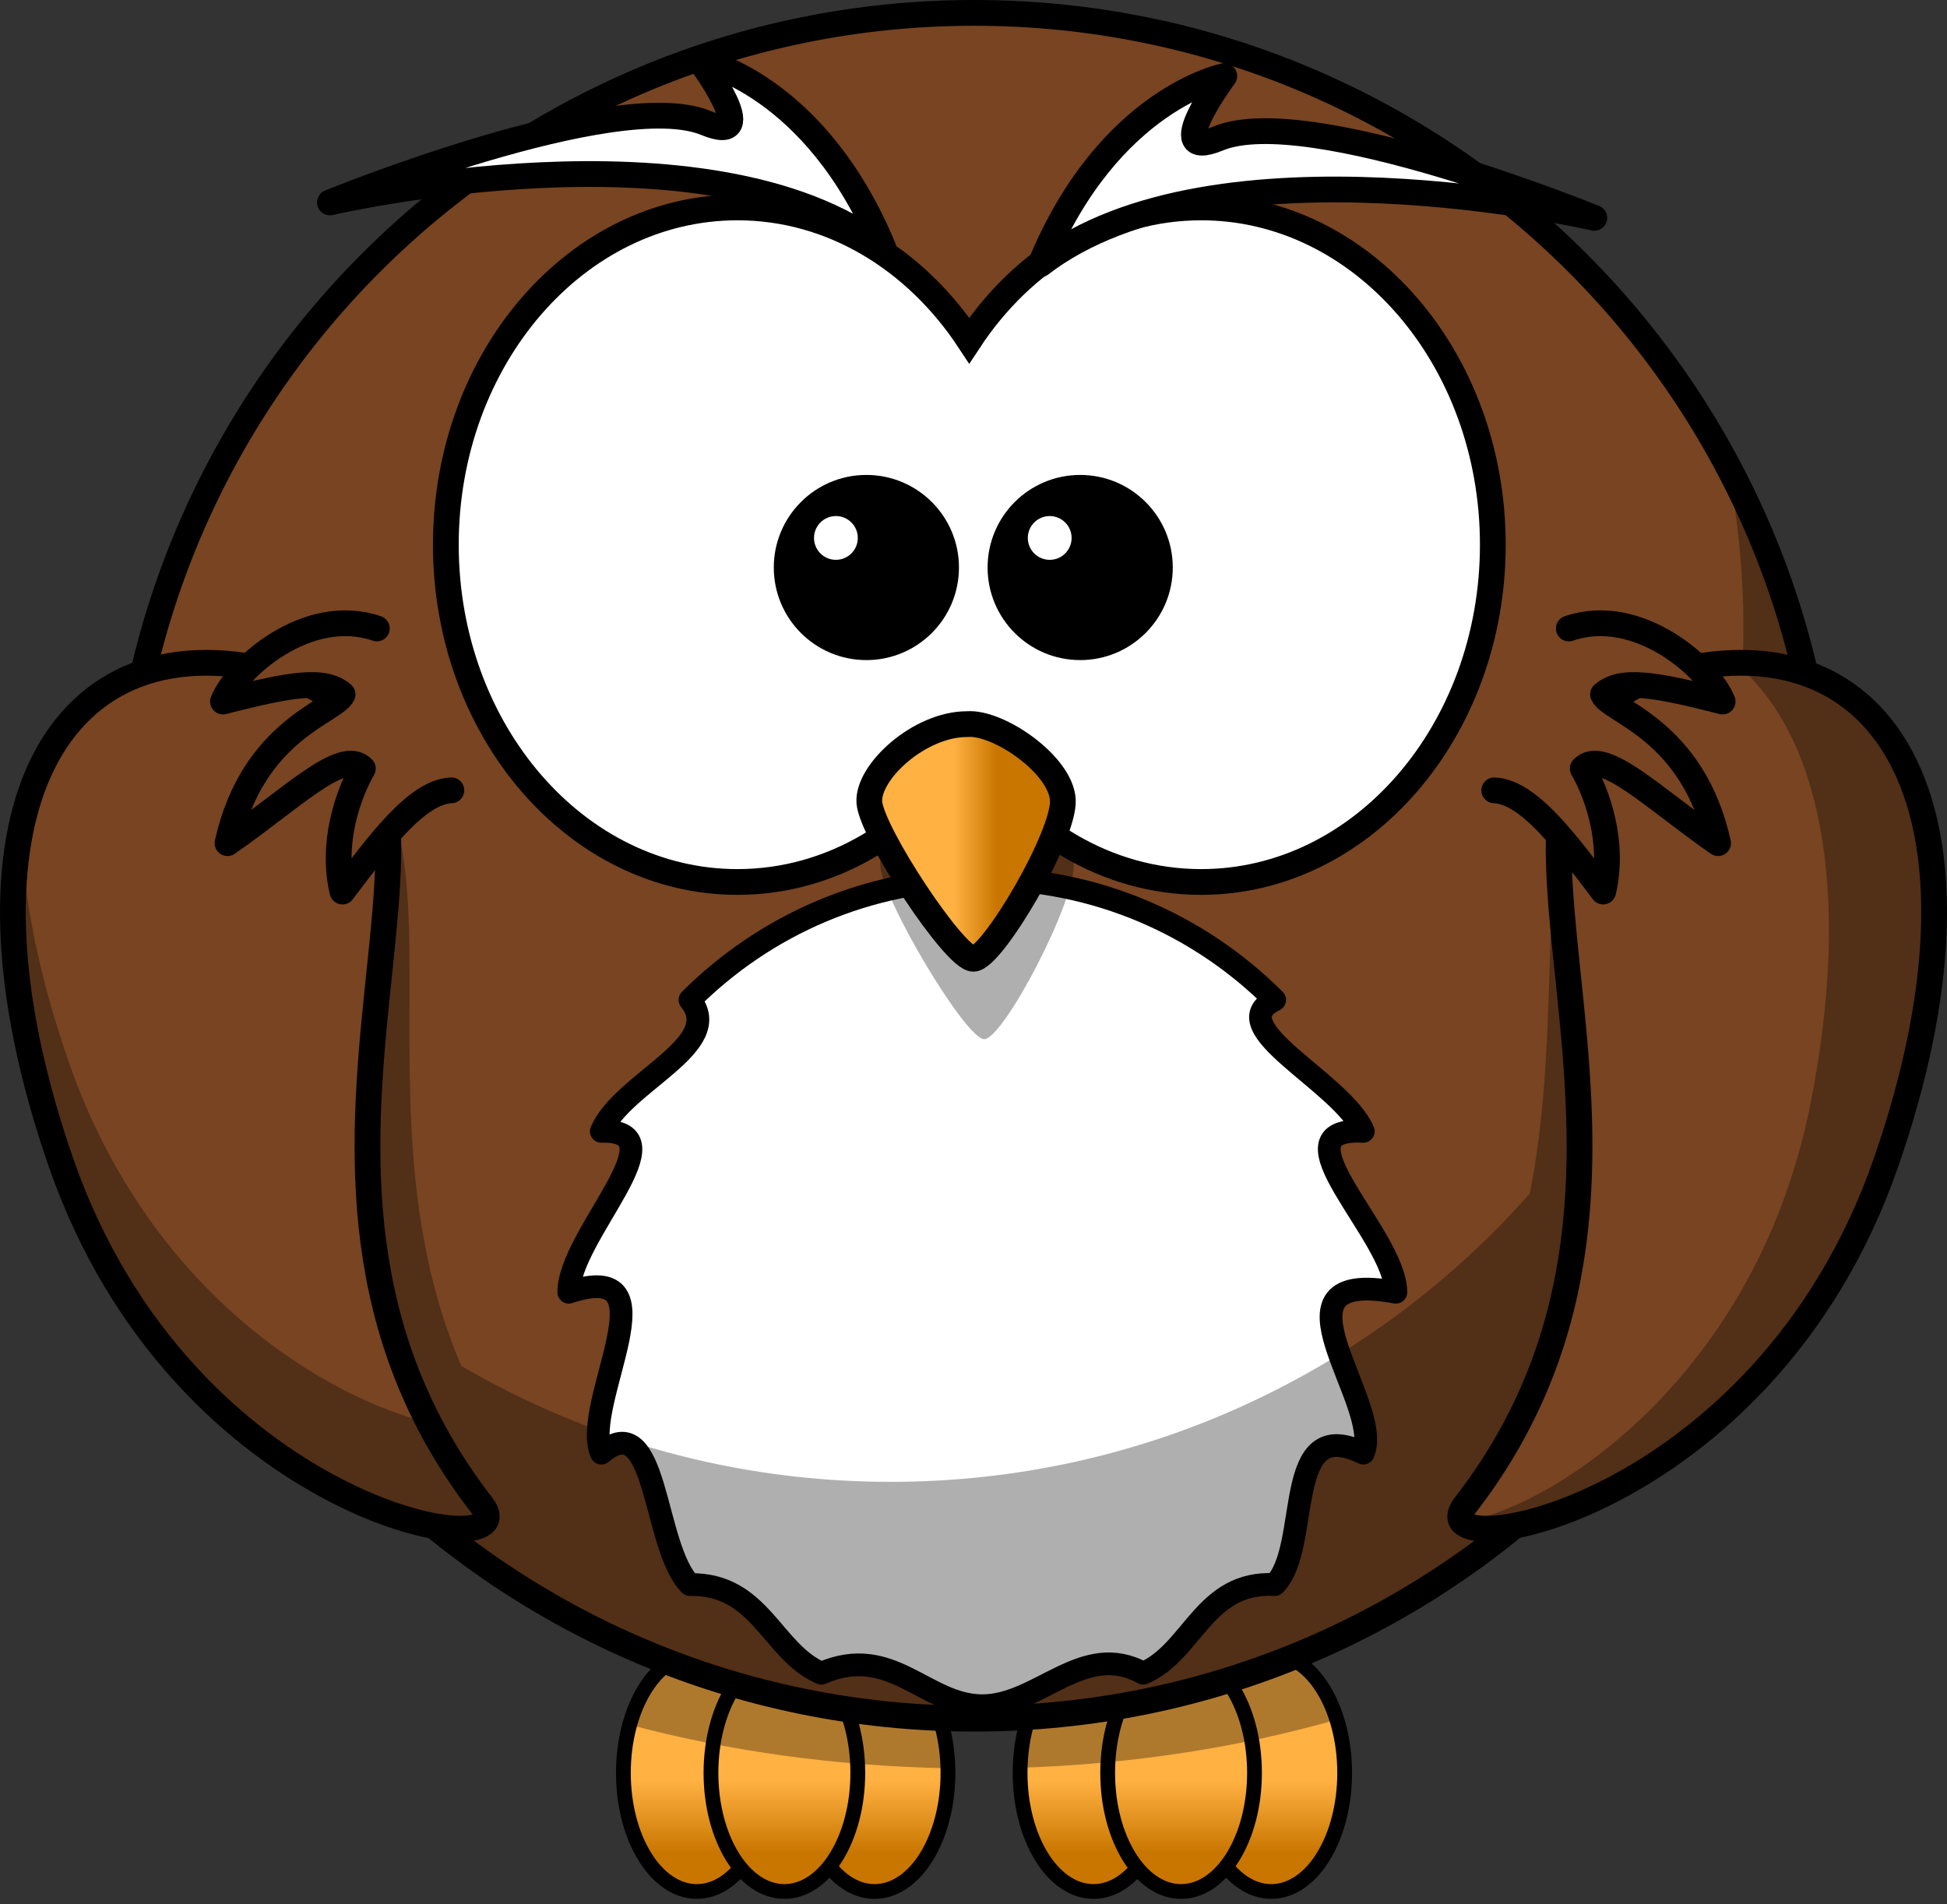 <?xml version="1.0" encoding="utf-8"?>
<!-- Generator: Adobe Illustrator 16.0.0, SVG Export Plug-In . SVG Version: 6.00 Build 0)  -->
<!DOCTYPE svg PUBLIC "-//W3C//DTD SVG 1.1//EN" "http://www.w3.org/Graphics/SVG/1.1/DTD/svg11.dtd">
<svg version="1.1"
	 id="svg2" xmlns:svg="http://www.w3.org/2000/svg" xmlns:rdf="http://www.w3.org/1999/02/22-rdf-syntax-ns#" xmlns:dc="http://purl.org/dc/elements/1.1/" xmlns:inkscape="http://www.inkscape.org/namespaces/inkscape" xmlns:sodipodi="http://sodipodi.sourceforge.net/DTD/sodipodi-0.dtd" xmlns:cc="http://creativecommons.org/ns#" inkscape:version="0.48.0 r9654" sodipodi:docname="lemmling_Cartoon_owl.svg"
	 xmlns="http://www.w3.org/2000/svg" xmlns:xlink="http://www.w3.org/1999/xlink" x="0px" y="0px" width="377.916px"
	 height="369.676px" viewBox="0 0 377.916 369.676" enable-background="new 0 0 377.916 369.676" xml:space="preserve">
<rect x="0" y="0" width="377.916" height="369.676" fill="#333333" stroke="none"/>
<linearGradient id="path3226_1_" gradientUnits="userSpaceOnUse" x1="154.657" y1="103.639" x2="154.657" y2="95.384" gradientTransform="matrix(1.781 0 0 -1.706 -105.74 522.433)">
	<stop  offset="0" style="stop-color:#FFB142"/>
	<stop  offset="1" style="stop-color:#C87600"/>
</linearGradient>
<path id="path3226" fill="url(#path3226_1_)" stroke="#000000" stroke-width="2.869" stroke-linecap="round" stroke-linejoin="round" d="
	M184,344.152c0,12.715-6.38,23.023-14.25,23.023s-14.25-10.309-14.25-23.023c0-12.716,6.38-23.023,14.25-23.023
	S184,331.437,184,344.152z"/>
<linearGradient id="path3228_1_" gradientUnits="userSpaceOnUse" x1="154.656" y1="103.639" x2="154.656" y2="95.384" gradientTransform="matrix(1.781 0 0 -1.706 -140.24 522.433)">
	<stop  offset="0" style="stop-color:#FFB142"/>
	<stop  offset="1" style="stop-color:#C87600"/>
</linearGradient>
<path id="path3228" fill="url(#path3228_1_)" stroke="#000000" stroke-width="2.869" stroke-linecap="round" stroke-linejoin="round" d="
	M149.5,344.152c0,12.715-6.38,23.023-14.25,23.023S121,356.867,121,344.152c0-12.716,6.38-23.023,14.25-23.023
	S149.5,331.437,149.5,344.152z"/>
<linearGradient id="path3230_1_" gradientUnits="userSpaceOnUse" x1="154.657" y1="103.639" x2="154.657" y2="95.384" gradientTransform="matrix(1.781 0 0 -1.706 -123.24 522.433)">
	<stop  offset="0" style="stop-color:#FFB142"/>
	<stop  offset="1" style="stop-color:#C87600"/>
</linearGradient>
<path id="path3230" fill="url(#path3230_1_)" stroke="#000000" stroke-width="2.869" stroke-linecap="round" stroke-linejoin="round" d="
	M166.5,344.152c0,12.715-6.38,23.023-14.25,23.023S138,356.867,138,344.152c0-12.716,6.38-23.023,14.25-23.023
	S166.5,331.437,166.5,344.152z"/>
<linearGradient id="path3224_1_" gradientUnits="userSpaceOnUse" x1="154.656" y1="103.639" x2="154.656" y2="95.384" gradientTransform="matrix(1.781 0 0 -1.706 -28.74 522.433)">
	<stop  offset="0" style="stop-color:#FFB142"/>
	<stop  offset="1" style="stop-color:#C87600"/>
</linearGradient>
<path id="path3224" fill="url(#path3224_1_)" stroke="#000000" stroke-width="2.869" stroke-linecap="round" stroke-linejoin="round" d="
	M261,344.152c0,12.715-6.38,23.023-14.25,23.023s-14.25-10.309-14.25-23.023c0-12.716,6.38-23.023,14.25-23.023
	S261,331.437,261,344.152z"/>
<linearGradient id="path3220_1_" gradientUnits="userSpaceOnUse" x1="154.657" y1="103.639" x2="154.657" y2="95.384" gradientTransform="matrix(1.781 0 0 -1.706 -63.24 522.433)">
	<stop  offset="0" style="stop-color:#FFB142"/>
	<stop  offset="1" style="stop-color:#C87600"/>
</linearGradient>
<path id="path3220" fill="url(#path3220_1_)" stroke="#000000" stroke-width="2.869" stroke-linecap="round" stroke-linejoin="round" d="
	M226.5,344.152c0,12.715-6.38,23.023-14.25,23.023S198,356.867,198,344.152c0-12.716,6.38-23.023,14.25-23.023
	S226.5,331.437,226.5,344.152z"/>
<linearGradient id="path3222_1_" gradientUnits="userSpaceOnUse" x1="154.657" y1="103.639" x2="154.657" y2="95.384" gradientTransform="matrix(1.781 0 0 -1.706 -46.24 522.433)">
	<stop  offset="0" style="stop-color:#FFB142"/>
	<stop  offset="1" style="stop-color:#C87600"/>
</linearGradient>
<path id="path3222" fill="url(#path3222_1_)" stroke="#000000" stroke-width="2.869" stroke-linecap="round" stroke-linejoin="round" d="
	M243.5,344.152c0,12.715-6.38,23.023-14.25,23.023S215,356.867,215,344.152c0-12.716,6.38-23.023,14.25-23.023
	S243.5,331.437,243.5,344.152z"/>
<path id="path3250" fill-opacity="0.314" d="M135.25,321.125c-5.807,0-10.78,5.631-13,13.688
	c18.971,5.074,39.814,8.034,61.719,8.438c-0.298-12.285-6.543-22.125-14.219-22.125c-3.301,0-6.333,1.828-8.75,4.875
	c-2.417-3.047-5.449-4.875-8.75-4.875c-3.186,0-6.126,1.705-8.5,4.562C141.376,322.83,138.436,321.125,135.25,321.125z
	 M212.25,321.125c-7.656,0-13.891,9.791-14.219,22.031c21.88-0.704,42.616-3.983,61.438-9.344
	c-2.347-7.516-7.157-12.688-12.719-12.688c-3.301,0-6.333,1.828-8.75,4.875c-2.417-3.047-5.449-4.875-8.75-4.875
	c-3.186,0-6.126,1.705-8.5,4.562C218.376,322.83,215.436,321.125,212.25,321.125z"/>
<path id="path2385" fill="#784421" stroke="#000000" stroke-width="5" stroke-linecap="round" d="M354.658,168.064
	c0,91.439-74.126,165.565-165.564,165.565c-91.438,0-165.564-74.126-165.564-165.565C23.53,76.625,97.656,2.5,189.094,2.5
	C280.532,2.5,354.658,76.625,354.658,168.064z"/>
<path id="path3167" fill="#FFFFFF" stroke="#000000" stroke-width="4.412" stroke-linecap="round" stroke-linejoin="round" d="
	M270.933,250.846c-26.5-4.923-2.248,21.632-6.312,31.233c-16.063-7.898-9.942,18.25-17.206,25.514
	c-13.764-0.735-15.912,13.144-25.514,17.206c-11.602-6.436-20.156,6.312-31.233,6.312c-11.076,0-17.631-12.247-31.233-6.312
	c-9.602-4.062-11.75-17.441-25.514-17.206c-7.264-7.264-6.143-34.912-17.207-25.514c-4.063-9.602,14.689-38.156-6.311-31.233
	c0-11.076,22.248-31.631,6.311-31.232c4.063-9.602,24.442-16.75,17.207-25.514c14.528-14.528,34.594-23.518,56.747-23.518
	c22.153,0,42.219,8.99,56.747,23.518c-10.736,5.264,13.143,15.912,17.206,25.514C246.685,218.715,270.933,239.77,270.933,250.846z"
	/>
<path id="path3211" fill-opacity="0.314" d="M335.375,90.5c1.98,10.232,3.031,20.785,3.031,31.594c0,3.73-0.132,7.425-0.375,11.094
	c-3.673-0.183-7.578,0.019-11.75,0.625c-35.216,7.499-20.173,51.664-29.344,97.875c-30.343,34.328-74.71,55.969-124.094,55.969
	c-30.373,0-58.832-8.207-83.312-22.5c-23.679-55.442,8.076-115.665-33.656-126.062c-46.11-8.325-63.971,34.456-34.156,98.562
	c16.461,35.395,43.723,52.779,63.781,59.531c28.363,22.801,64.392,36.438,103.594,36.438c45.95,0,87.558-18.739,117.562-49
	c17.453-8.717,36.861-24.595,50.344-51.156c25.213-49.671,20.385-87.079-5.469-97.438C348.361,119.896,342.865,104.589,335.375,90.5
	z"/>
<path id="path3169" fill="#784421" stroke="#000000" stroke-width="5" d="M55.736,131.045c48.111,17.3-14.163,94.143,37.819,161.191
	c9.608,12.394-57.868,2.092-81.723-66.584C-11.365,158.866,10.701,118.113,55.736,131.045z"/>
<path id="path3800" fill="#784421" stroke="#000000" stroke-width="5" d="M322.179,131.045
	c-48.111,17.3,14.164,94.143-37.818,161.191c-9.609,12.394,57.867,2.092,81.723-66.584
	C389.281,158.866,367.215,118.113,322.179,131.045z"/>
<path id="path2413" fill="#784421" stroke="#000000" stroke-width="5" stroke-linecap="round" stroke-linejoin="round" d="
	M304.504,121.998c13.389-4.609,27.221,7.584,29.865,14.18c-13.513-3.453-19.72-4.426-23.219-1.381
	c1.507,3.371,17.408,6.742,22.338,28.871c-12.429-8.617-22.304-18.576-26.272-14.483c2.882,5.034,6.199,14.498,3.964,23.881
	c-7.142-9.424-14.438-19.378-21.142-19.647"/>
<path id="path2387" fill="#FFFFFF" stroke="#000000" stroke-width="5" stroke-linecap="round" d="M143.143,40.264
	c-31.234,0-56.603,29.331-56.603,65.472c0,36.14,25.369,65.472,56.603,65.472c18.356,0,34.645-10.141,44.985-25.83
	c10.34,15.7,26.664,25.83,45.027,25.83c31.234,0,56.604-29.332,56.604-65.472c0-36.141-25.369-65.472-56.604-65.472
	c-18.361,0-34.688,10.132-45.027,25.83C177.788,50.408,161.497,40.264,143.143,40.264z"/>
<path id="path3407" fill-opacity="0.314" d="M189.843,151.173c-9.288,0-19.384,10.327-18.98,16.85s16.557,33.7,20.191,33.7
	c3.635,0,17.769-26.634,17.365-34.244C208.015,159.87,195.899,150.629,189.843,151.173z"/>
<linearGradient id="path2391_1_" gradientUnits="userSpaceOnUse" x1="411.112" y1="-219.438" x2="424.347" y2="-219.438" gradientTransform="matrix(0.641 0 0 -0.778 -78.43 -7.416)">
	<stop  offset="0" style="stop-color:#FFB142"/>
	<stop  offset="1" style="stop-color:#C87600"/>
</linearGradient>
<path id="path2391" fill="url(#path2391_1_)" stroke="#000000" stroke-width="5" d="M187.721,140.564
	c-9.288,0-19.383,9.306-18.979,15.184c0.404,5.877,16.557,30.367,20.191,30.367c3.635,0,17.769-24,17.365-30.857
	C205.894,148.401,193.778,140.074,187.721,140.564z"/>
<path id="path2411" stroke="#000000" stroke-width="3.169" stroke-linecap="round" d="M184.552,110.165
	c0,9.05-7.337,16.387-16.387,16.387s-16.387-7.336-16.387-16.387c0-9.051,7.337-16.387,16.387-16.387
	S184.552,101.114,184.552,110.165z"/>
<path id="path3193" fill="#784421" stroke="#000000" stroke-width="5" stroke-linecap="round" stroke-linejoin="round" d="
	M73.144,121.998c-13.389-4.609-27.221,7.584-29.865,14.18c13.512-3.453,19.72-4.426,23.218-1.381
	c-1.507,3.371-17.408,6.742-22.337,28.871c12.429-8.617,22.304-18.576,26.272-14.483c-2.881,5.034-6.199,14.498-3.963,23.881
	c7.142-9.424,14.438-19.378,21.142-19.647"/>
<path id="path3283" fill="#FFFFFF" stroke="#000000" stroke-width="5" stroke-linejoin="round" d="M201.971,51.283
	c13.276-32.16,35.665-36.513,35.665-36.513s-12.453,16.775-1.174,12.109c17.465-7.226,72.997,15.418,72.997,15.418
	S235.884,25.17,201.971,51.283z"/>
<path id="path3285" fill="#FFFFFF" stroke="#000000" stroke-width="5" stroke-linejoin="round" d="M171.529,48.283
	c-13.276-32.16-35.666-36.513-35.666-36.513s12.454,16.775,1.174,12.109c-17.465-7.226-72.997,15.418-72.997,15.418
	S137.616,22.17,171.529,48.283z"/>
<path id="path3301" stroke="#000000" stroke-width="3.169" stroke-linecap="round" d="M226.052,110.165
	c0,9.05-7.336,16.387-16.387,16.387s-16.387-7.336-16.387-16.387c0-9.051,7.336-16.387,16.387-16.387
	S226.052,101.114,226.052,110.165z"/>
<path id="path3341" fill="#FFFFFF" d="M166.5,104.426c0,2.347-1.903,4.25-4.25,4.25s-4.25-1.903-4.25-4.25s1.903-4.25,4.25-4.25
	S166.5,102.079,166.5,104.426z"/>
<path id="path3343" fill="#FFFFFF" d="M208,104.426c0,2.347-1.903,4.25-4.25,4.25s-4.25-1.903-4.25-4.25s1.903-4.25,4.25-4.25
	S208,102.079,208,104.426z"/>
<path id="path3200" fill-opacity="0.314" d="M337.938,128.656c-0.412,0-0.832,0.021-1.25,0.031
	c16.212,13.064,23.073,43.297,14.781,85.344c-11.023,55.895-53.577,80.008-67.719,81.281c4.593,6.526,60.971-8.126,82.344-69.656
	C386.393,167.219,372.015,128.706,337.938,128.656z"/>
<path id="path3205" fill-opacity="0.314" d="M4.062,160.844c-3.452,16.506-1.298,38.673,7.781,64.812
	c23.855,68.676,91.327,78.986,81.719,66.594c-4.109-5.3-7.521-10.674-10.312-16.062c-18.952-4.541-54.048-24.376-69.906-70.031
	C7.464,189.229,4.49,173.976,4.062,160.844z M75.344,167.188c-0.883,8.536-1.856,17.612-2.281,27.125
	C74.056,184.522,75.142,175.371,75.344,167.188z"/>
</svg>
